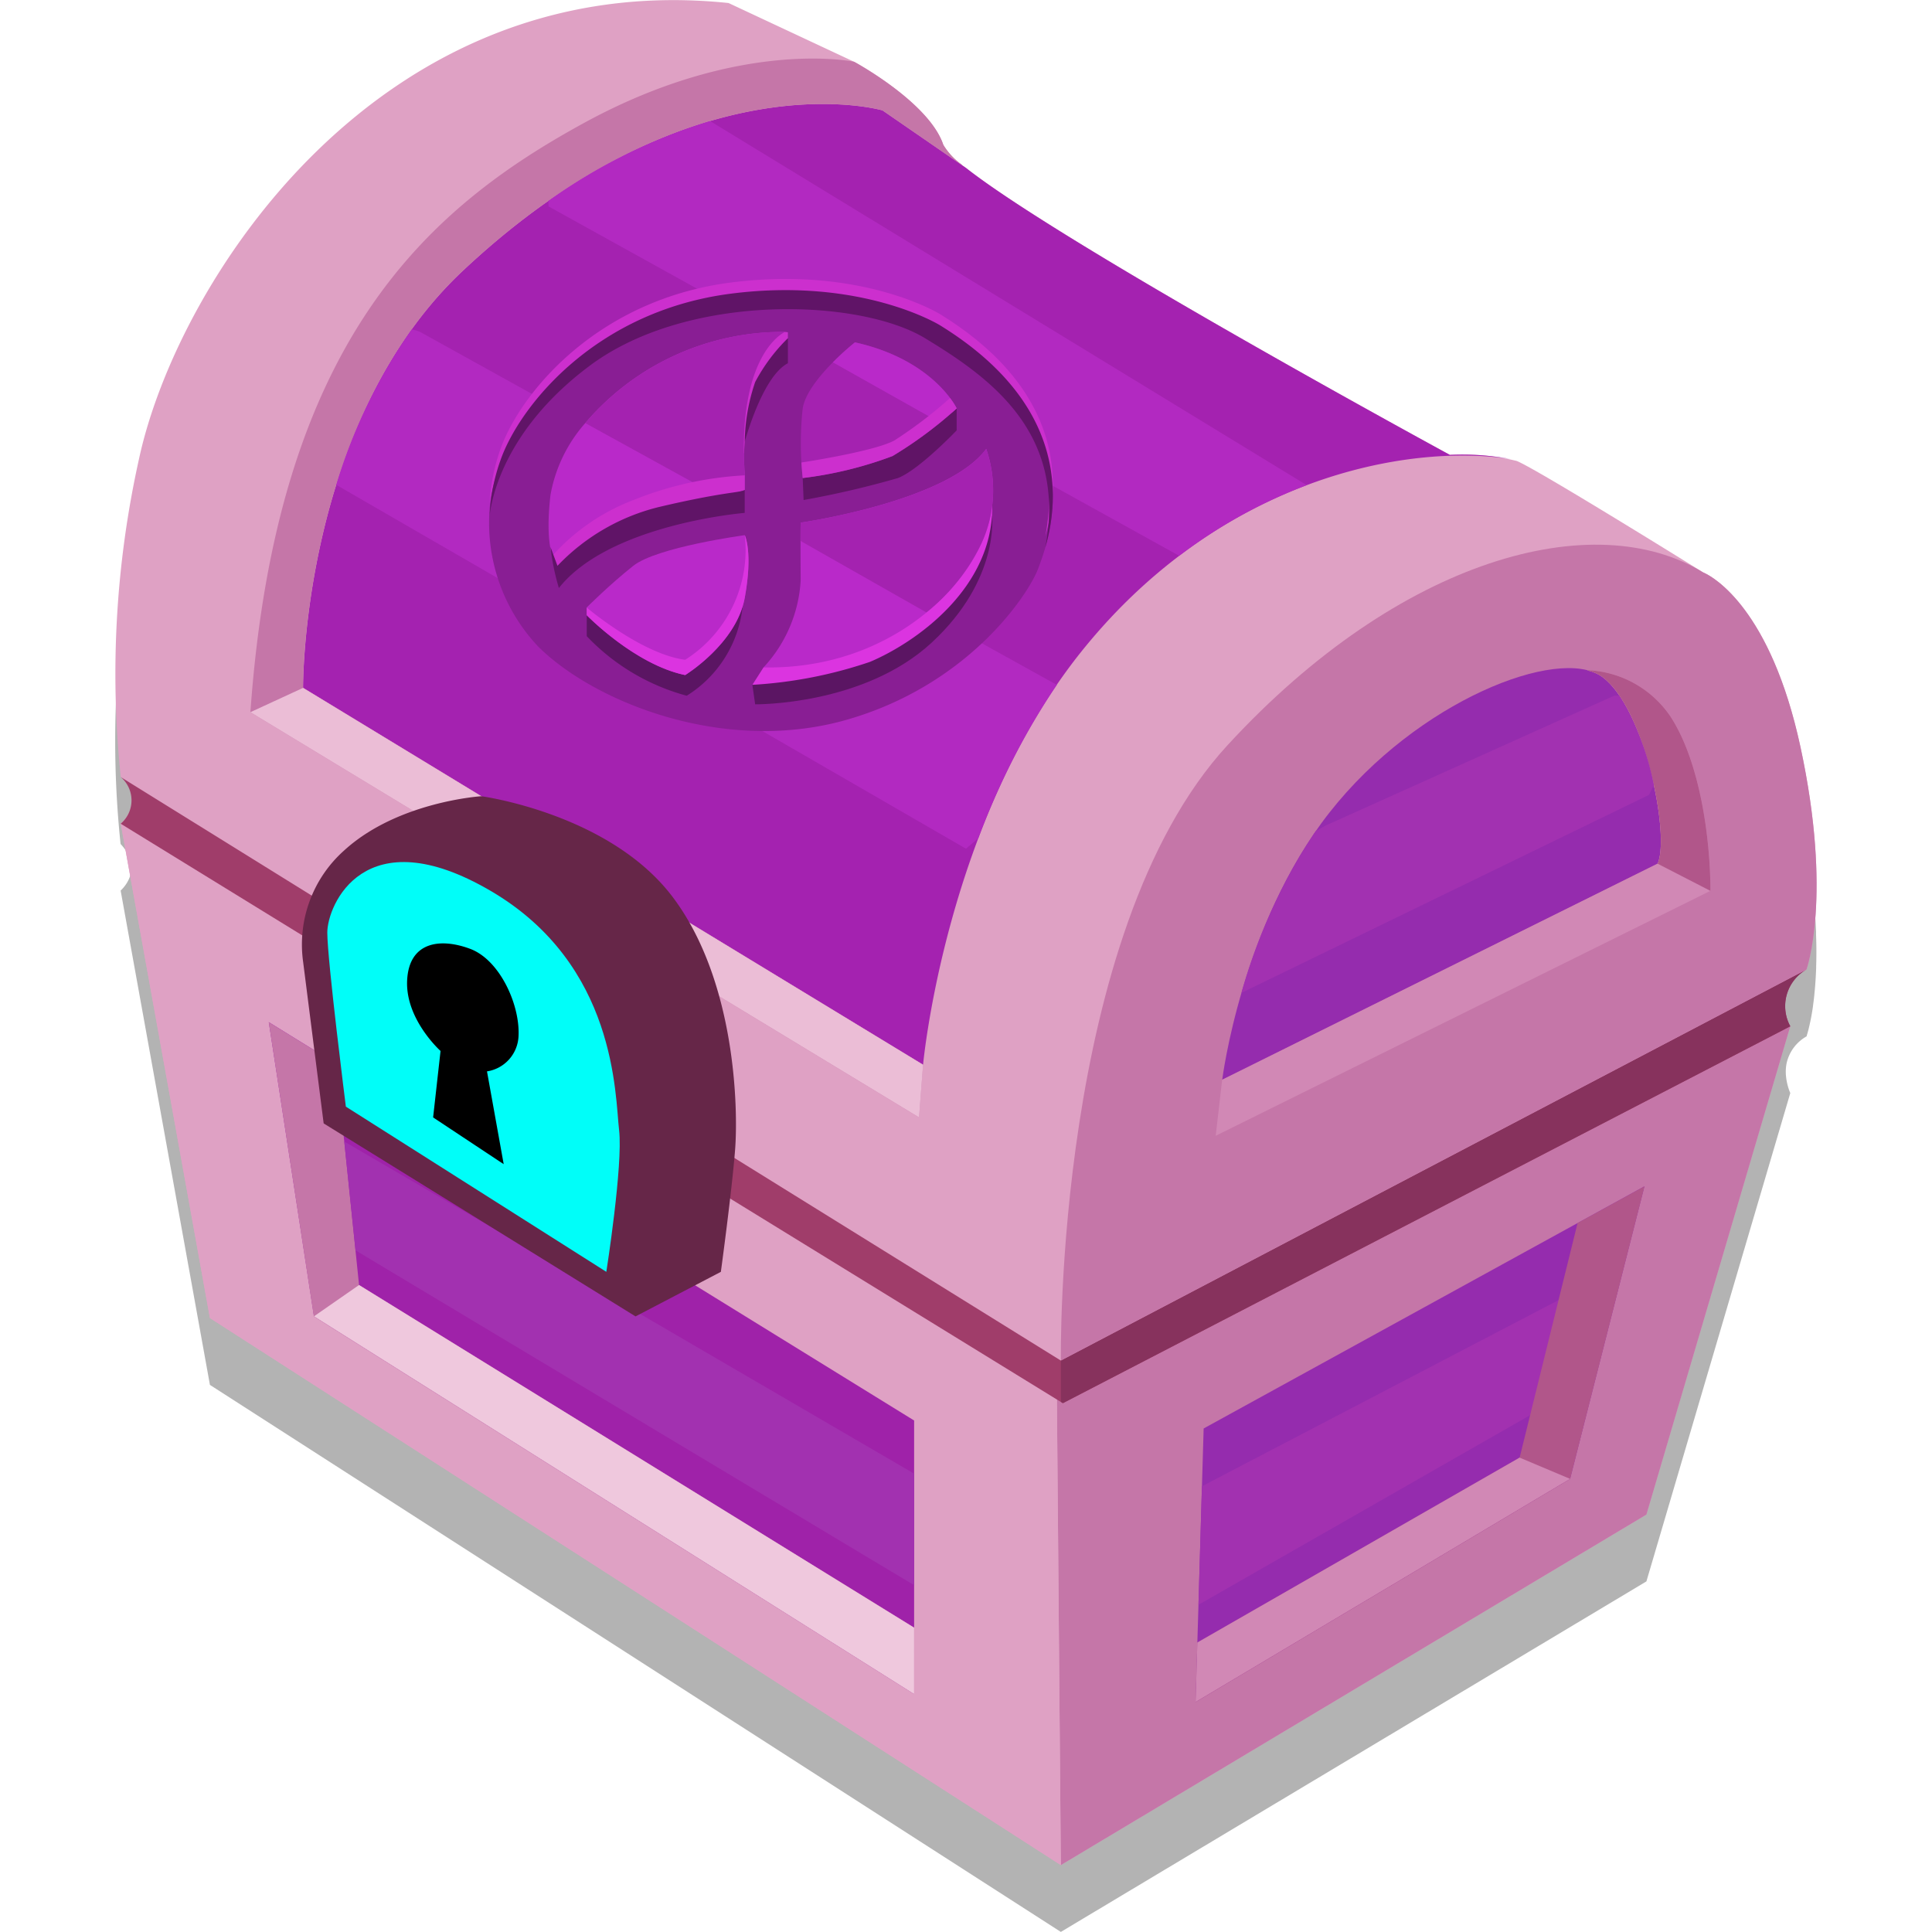 <svg id="Icon_-_Chest" data-name="Icon - Chest" xmlns="http://www.w3.org/2000/svg" width="120" height="120" viewBox="0 0 120 120">
  <rect id="frame" width="120" height="120" fill="none"/>
  <g id="Chest" transform="translate(-3752.561 853.106)">
    <path id="Path_1675" data-name="Path 1675" d="M3864.826-789.741l.006-.021c.019-.065.041-.147.064-.241l.007-.026a14.187,14.187,0,0,0,.27-1.423l0-.021c.03-.21.058-.439.083-.684v-.014c.05-.475.088-1.019.11-1.625,0-.035,0-.065,0-.1.01-.291.014-.6.014-.924,0-.035,0-.066,0-.1,0-.312-.01-.644-.021-.984,0-.052,0-.1,0-.152-.013-.317-.034-.654-.057-.995-.006-.086-.007-.164-.015-.252-.025-.344-.061-.709-.1-1.077-.01-.1-.015-.181-.026-.278-.042-.387-.1-.794-.155-1.207-.011-.088-.02-.169-.032-.26-.062-.425-.138-.871-.216-1.323-.017-.087-.026-.167-.042-.255q-.147-.817-.335-1.688v0c-.108-.5-.223-.973-.342-1.43-.012-.046-.023-.093-.036-.138-.113-.43-.232-.837-.353-1.228-.02-.062-.039-.124-.059-.185-.119-.375-.241-.731-.366-1.072-.022-.063-.046-.126-.068-.186q-.189-.5-.381-.949c-.023-.056-.048-.109-.072-.164-.13-.3-.261-.581-.394-.848-.02-.041-.041-.08-.061-.121-.138-.271-.275-.53-.413-.771l-.033-.053c-.131-.23-.265-.445-.4-.648l-.058-.091c-.13-.2-.26-.38-.388-.554-.026-.036-.052-.072-.08-.108-.122-.163-.243-.313-.36-.455-.03-.034-.057-.068-.086-.1-.116-.136-.229-.26-.339-.375-.027-.03-.055-.057-.082-.085-.108-.112-.215-.216-.317-.31l-.064-.058c-.1-.093-.2-.18-.3-.256l-.038-.03c-.089-.072-.174-.135-.253-.191l-.038-.027c-.082-.058-.157-.107-.226-.151l-.035-.021c-.067-.041-.126-.075-.178-.1l-.021-.011a1.918,1.918,0,0,0-.205-.1s-10.32-6.418-11.578-6.922a3.441,3.441,0,0,0-.381-.119h0a16.638,16.638,0,0,0-3.772-.259s-1.494-.812-3.833-2.1c-1.168-.646-2.548-1.413-4.058-2.26-.754-.423-1.542-.865-2.351-1.323-2.427-1.372-5.053-2.875-7.605-4.372-.425-.249-.848-.5-1.268-.746a121.2,121.2,0,0,1-10.942-7.017c-.086-.067-.153-.126-.23-.189h0c-.163-.132-.308-.257-.44-.375l-.032-.029c-.118-.107-.224-.209-.315-.3-.032-.035-.057-.065-.085-.1-.06-.067-.121-.134-.164-.193a.975.975,0,0,1-.139-.246,7.917,7.917,0,0,0-2.619-3.2c-.161-.129-.321-.255-.48-.374-.32-.24-.63-.46-.919-.654-.144-.1-.282-.188-.413-.271-.652-.419-1.107-.665-1.107-.665h0l-7.8-3.649c-21.645-2.266-34.23,17.241-36.622,28.316a61.543,61.543,0,0,0-1.132,19.758,3.263,3.263,0,0,1,.25.3,2.356,2.356,0,0,1,.311.573,1.74,1.74,0,0,1,.109.521,1.728,1.728,0,0,1-.183.85,1.978,1.978,0,0,1-.148.255l-.021.03a2.04,2.04,0,0,1-.138.179l-.025.029c-.04.045-.077.083-.1.108l-.018.016-.033.031h0L3765.6-767.9h0l52.852,33.977h0l0,0h0l12.124-7.257,24.247-14.515,8.936-30.329h0a3.639,3.639,0,0,1-.279-1.224l0-.035a2.594,2.594,0,0,1,.014-.353,2.281,2.281,0,0,1,.055-.32,2.546,2.546,0,0,1,1.22-1.591h0l.014-.04,0-.012C3864.794-789.633,3864.808-789.682,3864.826-789.741Z" transform="translate(0 0.812)" fill="rgba(0,0,0,0.3)"/>
    <g id="Icon" transform="translate(3759.728 -853.099)">
      <path id="Path_1676" data-name="Path 1676" d="M3797.813-852.918l7.8,3.65s4.657,2.516,5.538,5.159a4.611,4.611,0,0,0,1.406,1.432c6.145,4.834,30.056,17.824,30.056,17.824a14.222,14.222,0,0,1,4.153.377c1.258.5,11.578,6.922,11.578,6.922s4.026,1.51,6.041,10.824.378,13.843.378,13.843a2.616,2.616,0,0,0-1.007,3.524l-8.936,30.329-36.371,21.772L3765.6-771.241l-5.538-30.707a1.9,1.9,0,0,0,0-2.9,61.522,61.522,0,0,1,1.134-19.758C3763.583-835.677,3776.168-855.183,3797.813-852.918Z" transform="translate(-3759.728 853.099)" fill="#dfa1c4"/>
      <path id="Path_1677" data-name="Path 1677" d="M3779.047-837.568c-10.067,9.439-9.941,25.925-9.941,25.925l38.509,23.408s1.385-15.228,9.942-25.8,20.007-12.823,26.551-11.823a16.6,16.6,0,0,0-3.772-.257s-23.912-12.989-30.056-17.824l-5.182-3.571S3793.331-850.957,3779.047-837.568Z" transform="translate(-3757.448 854.361)" fill="#a422b0"/>
      <path id="Path_1678" data-name="Path 1678" d="M3779.687-837.016c14.283-13.39,26.051-9.942,26.051-9.942l4.941,3.406.01-.024a3.992,3.992,0,0,1-1.175-1.243c-.881-2.643-5.538-5.159-5.538-5.159s-7.047-1.51-16.737,3.775-19.129,13.465-20.765,36.622L3808-784.411l.251-3.272-38.509-23.408S3769.62-827.577,3779.687-837.016Z" transform="translate(-3758.088 853.809)" fill="#c576a8"/>
      <path id="Path_1679" data-name="Path 1679" d="M3769.746-818.735h0l-3.272,1.51h0l41.53,25.17.251-3.272-38.51-23.408Z" transform="translate(-3758.088 861.453)" fill="#ebbdd6"/>
      <path id="Path_1680" data-name="Path 1680" d="M3852.323-801.828l-45.558,22.509.251,29.593,36.371-21.772Z" transform="translate(-3748.292 865.563)" fill="#c576a8"/>
      <path id="Path_1681" data-name="Path 1681" d="M3818.137-776.732l-48.453-30.916-9.2-4.826a2.125,2.125,0,0,1-.487.649l5.538,30.707,52.852,33.977Z" transform="translate(-3759.664 862.975)" fill="#dfa1c4"/>
      <path id="Path_1682" data-name="Path 1682" d="M3864.7-802.325l-46.313,24.289-58.394-36.245a1.9,1.9,0,0,1,0,2.9l58.521,35.993,45.18-23.408A2.616,2.616,0,0,1,3864.7-802.325Z" transform="translate(-3759.664 862.536)" fill="#a03d6a"/>
      <path id="Path_1683" data-name="Path 1683" d="M3853.282-804.663l-46.313,24.289v2.565l.127.078,45.18-23.408A2.616,2.616,0,0,1,3853.282-804.663Z" transform="translate(-3748.244 864.874)" fill="#87325d"/>
      <path id="Path_1684" data-name="Path 1684" d="M3817.319-813.434c-10.755,11.683-10.35,38.221-10.35,38.221l46.313-24.289v0c.008-.022,1.631-4.551-.378-13.841-1.853-8.564-5.4-10.528-5.963-10.789l-.078-.035C3840.143-828.293,3828.074-825.117,3817.319-813.434Z" transform="translate(-3748.244 859.714)" fill="#c576a8"/>
      <path id="Path_1685" data-name="Path 1685" d="M3815.031-794.153s1.193-9.644,6.662-16.6,14.217-10.34,16.9-8.451,4.275,9.943,3.479,11.633Z" transform="translate(-3746.283 861.212)" fill="#952cae"/>
      <path id="Path_1686" data-name="Path 1686" d="M3842.949-816.749a6.549,6.549,0,0,0-5.147-2.869l0,.019a2.708,2.708,0,0,1,.868.365c2.684,1.888,4.275,9.943,3.479,11.633l-27.044,13.422-.4,3.479,30.724-15.212C3845.435-808.993,3844.838-813.865,3842.949-816.749Z" transform="translate(-3746.362 861.238)" fill="#d188b5"/>
      <path id="Path_1687" data-name="Path 1687" d="M3833.286-819.618l0,.019a2.708,2.708,0,0,1,.868.365c2.684,1.888,4.275,9.943,3.479,11.633l3.282,1.689c0-3.082-.6-7.953-2.486-10.837A6.549,6.549,0,0,0,3833.286-819.618Z" transform="translate(-3741.845 861.238)" fill="#b1568a"/>
      <path id="Path_1688" data-name="Path 1688" d="M3841.307-812.185l.3-.609a16.845,16.845,0,0,0-2.149-5.555h-.3l-17.9,8.054-.65.358a35.065,35.065,0,0,0-4.618,10.052Z" transform="translate(-3746.05 861.547)" fill="#a231b1"/>
      <path id="Path_1689" data-name="Path 1689" d="M3828.469-824.439l-37.06-22.617a34.45,34.45,0,0,0-10.047,4.96l.012.342,39.17,21.7h0a31.43,31.43,0,0,1,7.925-4.389Z" transform="translate(-3754.469 854.568)" fill="#b229c1"/>
      <path id="Path_1690" data-name="Path 1690" d="M3815.516-814.569l-39.543-21.92a3.855,3.855,0,0,0-.521-.16,33.7,33.7,0,0,0-4.689,9.658l39.114,22.6.765-.644a45,45,0,0,1,4.877-9.528Z" transform="translate(-3757.046 857.098)" fill="#b229c1"/>
      <path id="Path_1691" data-name="Path 1691" d="M3806.394-836.43s-4.842-3-12.971-1.96-12.8,6.576-14.18,9.975a11.183,11.183,0,0,0,2.19,11.93c3.458,3.46,11.587,6.745,19.2,4.555s11.3-7.84,11.874-9.4S3816.135-830.435,3806.394-836.43Z" transform="translate(-3755.185 856.622)" fill="#891e94"/>
      <path id="Path_1692" data-name="Path 1692" d="M3803.632-832.7v1.366s-2.333,2.447-3.643,2.959a57.841,57.841,0,0,1-5.864,1.366l-.056-1.366Z" transform="translate(-3751.379 858.059)" fill="#601466"/>
      <path id="Path_1693" data-name="Path 1693" d="M3797.339-836s-2.959,2.333-3.244,4.1a19.916,19.916,0,0,0,0,4.325,23.9,23.9,0,0,0,5.578-1.365,25.427,25.427,0,0,0,3.984-2.96S3802.234-834.914,3797.339-836Z" transform="translate(-3751.404 857.257)" fill="#a422b0"/>
      <path id="Path_1694" data-name="Path 1694" d="M3796.947-836a17.252,17.252,0,0,0-1.37,1.241l5.938,3.339,1.438-.206c.2-.169.313-.275.313-.275S3801.843-834.914,3796.947-836Z" transform="translate(-3751.013 857.257)" fill="#b929c9"/>
      <path id="Path_1695" data-name="Path 1695" d="M3803.648-832.572a4.365,4.365,0,0,0-.414-.644,27.277,27.277,0,0,1-3.457,2.635c-1.251.684-5.768,1.368-5.771,1.368.036.577.08.966.08.966a23.9,23.9,0,0,0,5.578-1.365A25.427,25.427,0,0,0,3803.648-832.572Z" transform="translate(-3751.395 857.933)" fill="#cc2fce"/>
      <path id="Path_1696" data-name="Path 1696" d="M3781.925-821.993s-.865-.692-.433-4.411a9.186,9.186,0,0,1,2.159-4.454,16.1,16.1,0,0,1,12.41-5.662s-2.982,1.254-2.507,8.776v1.038l-6.4,1.9-3.415,1.773Z" transform="translate(-3754.466 857.129)" fill="#b929c9"/>
      <path id="Path_1697" data-name="Path 1697" d="M3793.971-836.131v-.367l-.174-.022a4.357,4.357,0,0,0-1.569.8,37.729,37.729,0,0,0-1.467,3.594l-.07,2.693.22.428.33.022.048-.7.5-2.418,1.561-2.715Z" transform="translate(-3752.2 857.129)" fill="#cc2fce"/>
      <path id="Path_1698" data-name="Path 1698" d="M3793.854-836.207a11.009,11.009,0,0,0-2.033,2.724,12.013,12.013,0,0,0-.649,3.718s1.082-4.064,2.682-4.885Z" transform="translate(-3752.083 857.205)" fill="#601466"/>
      <path id="Path_1699" data-name="Path 1699" d="M3795.616-836.52a16.1,16.1,0,0,0-12.41,5.662l6.833,3.763,2.3.617.765-.228v-1.038C3792.634-835.266,3795.616-836.52,3795.616-836.52Z" transform="translate(-3754.02 857.129)" fill="#a422b0"/>
      <path id="Path_1700" data-name="Path 1700" d="M3781.622-824.427l-.07.05a1.407,1.407,0,0,0,.33.643l1.816-1.038,3.415-1.773,6.4-1.9v-.909a21.5,21.5,0,0,0-6.917,1.536A12.932,12.932,0,0,0,3781.622-824.427Z" transform="translate(-3754.422 858.871)" fill="#cc2fce"/>
      <path id="Path_1701" data-name="Path 1701" d="M3793.531-828.625v1.426s-8.387.682-11.542,4.666a14.483,14.483,0,0,1-.52-2.546l.433,1.167a12.953,12.953,0,0,1,6.4-3.676C3792.364-828.539,3793.315-828.452,3793.531-828.625Z" transform="translate(-3754.443 859.049)" fill="#601467"/>
      <path id="Path_1702" data-name="Path 1702" d="M3791.555-816.833l.173,1.21s6.744.087,10.981-3.847,3.727-7.865,3.727-7.865Z" transform="translate(-3751.991 859.362)" fill="#5b1563"/>
      <path id="Path_1703" data-name="Path 1703" d="M3792.247-817.489l-.691,1.081a27.52,27.52,0,0,0,7.306-1.427c2.767-1.167,7.746-4.577,7.591-9.854s-7.244,6.093-7.244,6.093Z" transform="translate(-3751.991 858.937)" fill="#db34e0"/>
      <path id="Path_1704" data-name="Path 1704" d="M3794.419-826.095s9.106-1.3,11.526-4.582a7.872,7.872,0,0,1-.389,6.053c-1.556,3.329-6.269,7.653-13.445,7.522a8.652,8.652,0,0,0,2.308-5.4C3794.4-825.532,3794.419-826.095,3794.419-826.095Z" transform="translate(-3751.855 858.55)" fill="#b929c9"/>
      <path id="Path_1705" data-name="Path 1705" d="M3793.969-826.095s-.006.219-.007,1.113l.055.055,7.763,4.408a12.281,12.281,0,0,0,3.327-4.1,7.872,7.872,0,0,0,.389-6.053C3803.075-827.391,3793.969-826.095,3793.969-826.095Z" transform="translate(-3751.406 858.55)" fill="#a422b0"/>
      <path id="Path_1706" data-name="Path 1706" d="M3783.279-821.944v1.3a13.349,13.349,0,0,0,6.21,3.7,7.442,7.442,0,0,0,3.471-5.546C3793.4-826.4,3783.279-821.944,3783.279-821.944Z" transform="translate(-3754.002 860.15)" fill="#5b1563"/>
      <path id="Path_1707" data-name="Path 1707" d="M3793.091-826.365s-5.447.736-6.917,1.9-2.9,2.593-2.9,2.593v.476s2.98,3.069,6.115,3.718c0,0,3.179-1.945,3.7-4.8S3793.091-826.365,3793.091-826.365Z" transform="translate(-3754.002 859.598)" fill="#b929c9"/>
      <path id="Path_1708" data-name="Path 1708" d="M3789.394-817.674s3.179-1.945,3.7-4.8,0-3.891,0-3.891a8.078,8.078,0,0,1-3.7,7.74c-2.468-.316-5.527-2.758-6.04-3.181l-.075-.062v.476S3786.259-818.323,3789.394-817.674Z" transform="translate(-3754.002 859.598)" fill="#db34e0"/>
      <path id="Path_1709" data-name="Path 1709" d="M3805.468-836.18c4.092,2.479,8.829,5.89,7.471,13,.81-2.809,1.521-8.841-6.548-13.807,0,0-4.842-3-12.971-1.959s-12.8,6.575-14.18,9.974a11.619,11.619,0,0,0-.809,3.77c.113-.976.908-5.34,6.264-9.306C3790.768-839,3801.374-838.659,3805.468-836.18Z" transform="translate(-3755.181 856.486)" fill="#cc2fce"/>
      <path id="Path_1710" data-name="Path 1710" d="M3805.468-835.623c4.092,2.479,8.829,5.89,7.471,13,.81-2.809,1.521-8.841-6.548-13.807,0,0-4.842-3-12.971-1.96s-12.8,6.576-14.18,9.975a11.617,11.617,0,0,0-.809,3.77c.113-.977.908-5.34,6.264-9.306C3790.768-838.448,3801.374-838.1,3805.468-835.623Z" transform="translate(-3755.181 856.622)" fill="#601467"/>
      <path id="Path_1711" data-name="Path 1711" d="M3767.392-802.034l40.084,24.744V-760.3L3770.2-783.758Z" transform="translate(-3757.865 865.513)" fill="#9f22a9"/>
      <path id="Path_1712" data-name="Path 1712" d="M3807.476-764.424,3773-785.7l-1.417-13.744-4.191-2.587,2.8,18.276,37.281,23.458Z" transform="translate(-3757.865 865.513)" fill="#c576a8"/>
      <path id="Path_1713" data-name="Path 1713" d="M3806.928-763.494v-4.124L3772.452-788.9l-2.8,1.945Z" transform="translate(-3757.317 868.707)" fill="#efc8dd"/>
      <path id="Path_1714" data-name="Path 1714" d="M3771.164-796.068l.7,6.759,34.7,20.8v-6.928Z" transform="translate(-3756.948 866.964)" fill="#a231b0"/>
      <path id="Path_1715" data-name="Path 1715" d="M3770.4-793l-1.275-10.031a7.815,7.815,0,0,1,2.543-6.917c3.328-3.048,8.524-3.373,8.524-3.373s7.962,1.067,11.882,6.254,4.077,13.143,3.883,15.679-.886,7.609-.886,7.609l-5.3,2.767Z" transform="translate(-3757.464 862.769)" fill="#662648"/>
      <path id="Path_1716" data-name="Path 1716" d="M3771.469-794.841l16.178,10.261s1.046-6.646.793-8.8-.138-10.278-7.979-14.863-10.145.889-10.145,2.591S3771.469-794.841,3771.469-794.841Z" transform="translate(-3757.154 863.569)" fill="#00fef9"/>
      <path id="Path_1717" data-name="Path 1717" d="M3775.92-795.159l.461-4.128s-2.191-1.96-2.075-4.381,2.075-2.652,3.919-1.96,3.1,3.482,3,5.419a2.313,2.313,0,0,1-1.959,2.19l1.037,5.764Z" transform="translate(-3756.185 864.557)"/>
      <path id="Path_1718" data-name="Path 1718" d="M3814.2-778.79,3813.7-761.8l23.259-13.856,4.619-18.175Z" transform="translate(-3746.606 867.508)" fill="#952cae"/>
      <path id="Path_1719" data-name="Path 1719" d="M3813.844-769.221l20.6-11.778,4.132-6.761-2.368-.385-22.15,11.563Z" transform="translate(-3746.572 868.89)" fill="#a231b0"/>
      <path id="Path_1720" data-name="Path 1720" d="M3837.425-791.548l-3.6,14.573L3813.81-765.49l-.107,3.691,23.259-13.856,4.619-18.175Z" transform="translate(-3746.606 867.508)" fill="#b1568a"/>
      <path id="Path_1721" data-name="Path 1721" d="M3813.7-765.1l23.259-13.856-3.134-1.32-20.017,11.485Z" transform="translate(-3746.606 870.804)" fill="#d188b5"/>
    </g>
  </g>
</svg>
